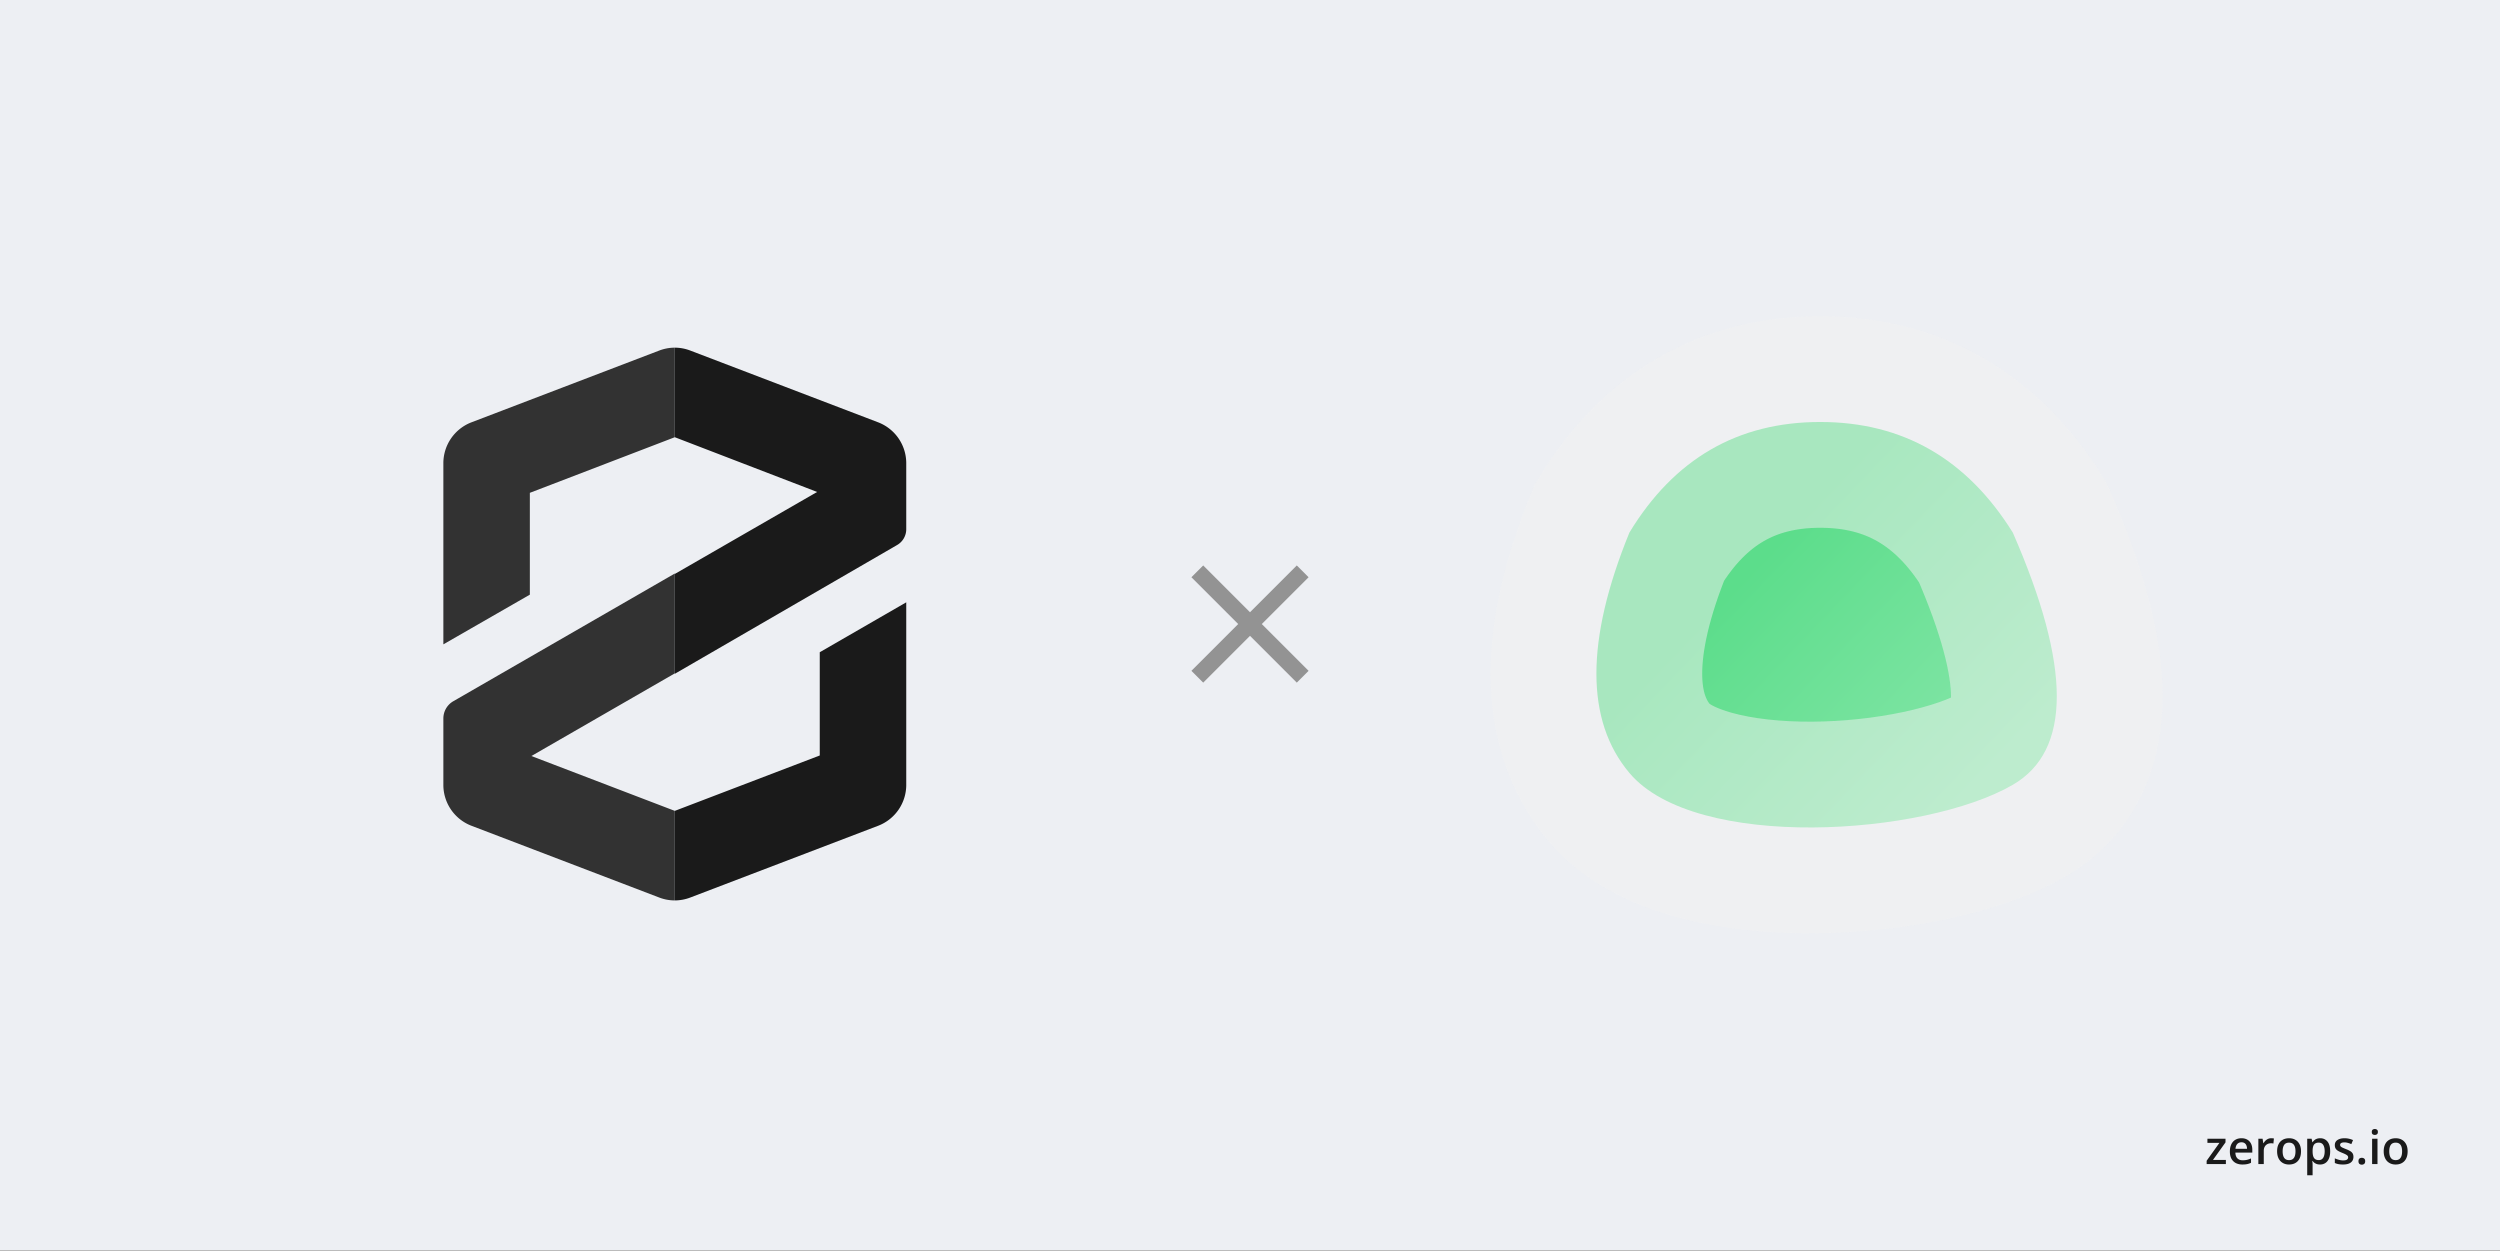 <svg width="2363" height="1182" fill="none" xmlns="http://www.w3.org/2000/svg"><rect width="100%" height="100%" fill="#808080" stroke="none"/><g clip-path="url(#a)"><path d="M2363 0H0v1181.5h2363V0Z" fill="#EDEFF3"/><path d="M2103.9 1100.27h-18.18v-3.13l12.09-16.9h-11.35v-3.92h17.09v3.46l-11.85 16.58h12.2v3.91Zm14.71-24.4c2.15 0 3.97.44 5.51 1.32 1.53.88 2.69 2.13 3.52 3.74.81 1.62 1.24 3.55 1.24 5.8v2.73h-15.99c.06 2.32.67 4.1 1.85 5.36 1.2 1.26 2.88 1.88 5.02 1.88 1.53 0 2.9-.14 4.12-.43 1.21-.3 2.49-.74 3.78-1.32v4.13c-1.2.56-2.42.98-3.66 1.23-1.23.26-2.73.39-4.46.39-2.35 0-4.41-.45-6.21-1.36-1.77-.92-3.15-2.29-4.17-4.11-.99-1.82-1.49-4.07-1.49-6.77 0-2.68.46-4.96 1.36-6.84.91-1.87 2.18-3.3 3.82-4.28 1.65-.98 3.57-1.47 5.76-1.47Zm0 3.83c-1.6 0-2.89.52-3.89 1.56-.98 1.03-1.55 2.56-1.74 4.56h10.91c-.01-1.2-.22-2.26-.61-3.18-.36-.92-.94-1.64-1.73-2.16-.76-.52-1.74-.78-2.94-.78Zm28.14-3.83c.39 0 .83.02 1.31.06.48.05.89.1 1.24.18l-.48 4.76c-.3-.09-.69-.16-1.13-.2-.42-.04-.81-.06-1.16-.06-.91 0-1.78.15-2.61.45-.81.29-1.55.74-2.17 1.34-.65.59-1.13 1.34-1.5 2.23-.37.9-.53 1.93-.53 3.12v12.52h-5.12v-23.95h3.99l.68 4.22h.24c.48-.85 1.07-1.63 1.77-2.33.72-.71 1.52-1.27 2.42-1.69.93-.44 1.94-.65 3.05-.65Zm28.17 12.37c0 1.99-.26 3.76-.78 5.3-.51 1.55-1.27 2.85-2.27 3.92a9.826 9.826 0 0 1-3.58 2.42c-1.4.55-2.99.82-4.74.82-1.65 0-3.16-.27-4.52-.82-1.37-.56-2.57-1.37-3.57-2.42-.99-1.07-1.77-2.37-2.32-3.92-.54-1.54-.82-3.31-.82-5.3 0-2.64.45-4.87 1.37-6.7.92-1.85 2.23-3.26 3.93-4.22 1.7-.97 3.73-1.45 6.08-1.45 2.21 0 4.15.48 5.85 1.45 1.68.96 3.01 2.37 3.95 4.22.96 1.84 1.42 4.08 1.42 6.7Zm-17.37 0c0 1.75.22 3.24.63 4.48.44 1.24 1.1 2.19 1.99 2.86.9.65 2.05.97 3.47.97 1.4 0 2.57-.32 3.45-.97.91-.67 1.55-1.62 1.98-2.86.42-1.24.63-2.73.63-4.48 0-1.74-.21-3.22-.63-4.43-.43-1.23-1.07-2.16-1.98-2.79-.88-.65-2.05-.98-3.47-.98-2.1 0-3.65.71-4.61 2.12-.96 1.42-1.46 3.44-1.46 6.08Zm35.52-12.37c2.82 0 5.11 1.04 6.83 3.11 1.73 2.08 2.58 5.17 2.58 9.26 0 2.71-.39 5-1.2 6.86-.79 1.85-1.92 3.25-3.36 4.2-1.42.93-3.08 1.4-4.98 1.4-1.22 0-2.27-.15-3.18-.47-.88-.32-1.64-.73-2.29-1.23a9.752 9.752 0 0 1-1.6-1.69h-.3c.08.57.13 1.22.21 1.92.07.69.09 1.33.09 1.91v9.75h-5.1v-34.57h4.16l.72 3.31h.22c.46-.67.99-1.3 1.62-1.88a7.36 7.36 0 0 1 2.35-1.36c.92-.35 1.99-.52 3.23-.52Zm-1.37 4.15c-1.4 0-2.53.28-3.38.85-.83.54-1.46 1.37-1.84 2.48-.37 1.12-.58 2.51-.61 4.18v.71c0 1.78.18 3.29.55 4.53.37 1.22.98 2.16 1.83 2.81.87.63 2.05.95 3.51.95 1.23 0 2.27-.34 3.08-1.02.81-.67 1.42-1.64 1.83-2.9.4-1.25.61-2.73.61-4.43 0-2.58-.47-4.59-1.39-6.02-.9-1.42-2.31-2.14-4.19-2.14Zm32.77 13.42c0 1.57-.39 2.89-1.15 3.98-.75 1.08-1.88 1.9-3.36 2.46-1.45.55-3.23.82-5.35.82-1.68 0-3.12-.12-4.34-.36-1.2-.23-2.32-.59-3.39-1.09v-4.39c1.14.54 2.41 1 3.84 1.39 1.42.39 2.76.58 4.04.58 1.68 0 2.88-.26 3.62-.78.72-.53 1.09-1.24 1.09-2.12 0-.52-.15-.98-.45-1.38-.29-.42-.85-.85-1.64-1.28-.79-.44-1.98-.98-3.51-1.6-1.51-.6-2.79-1.21-3.84-1.82-1.03-.6-1.81-1.33-2.34-2.18-.54-.87-.81-1.97-.81-3.31 0-2.12.85-3.73 2.51-4.82 1.7-1.12 3.91-1.67 6.68-1.67 1.48 0 2.86.15 4.15.45 1.33.29 2.61.72 3.86 1.28l-1.6 3.83a22.42 22.42 0 0 0-3.27-1.17c-1.07-.32-2.18-.48-3.31-.48-1.31 0-2.3.21-3.01.61-.68.4-1.01.98-1.01 1.73 0 .56.16 1.04.5 1.43.33.39.9.78 1.71 1.17.82.39 1.96.87 3.42 1.45 1.42.54 2.66 1.12 3.69 1.73 1.05.59 1.87 1.32 2.42 2.18.57.87.85 1.99.85 3.36Zm4.76 4.15c0-1.18.3-2.01.91-2.49.62-.49 1.36-.73 2.25-.73.89 0 1.62.24 2.25.73.63.48.94 1.31.94 2.49 0 1.15-.31 1.99-.94 2.51-.63.5-1.36.76-2.25.76-.89 0-1.63-.26-2.25-.76-.61-.52-.91-1.36-.91-2.51Zm17.98-21.27v23.95h-5.09v-23.95h5.09Zm-2.51-9.17c.78 0 1.44.21 2.01.63.58.42.87 1.14.87 2.16 0 1.01-.29 1.73-.87 2.16-.57.42-1.23.63-2.01.63-.81 0-1.49-.21-2.07-.63-.53-.43-.81-1.15-.81-2.16 0-1.02.28-1.74.81-2.16.58-.42 1.26-.63 2.07-.63Zm31 21.09c0 1.99-.26 3.76-.78 5.3-.51 1.55-1.27 2.85-2.27 3.92a9.904 9.904 0 0 1-3.6 2.42c-1.38.55-2.97.82-4.72.82-1.65 0-3.16-.27-4.53-.82-1.36-.56-2.56-1.37-3.58-2.42-.99-1.07-1.75-2.37-2.31-3.92-.55-1.54-.83-3.31-.83-5.3 0-2.64.47-4.87 1.37-6.7.92-1.85 2.23-3.26 3.95-4.22 1.7-.97 3.73-1.45 6.07-1.45 2.2 0 4.16.48 5.84 1.45 1.7.96 3.01 2.37 3.97 4.22.94 1.84 1.42 4.08 1.42 6.7Zm-17.37 0c0 1.75.2 3.24.62 4.48.45 1.24 1.09 2.19 2 2.86.88.65 2.05.97 3.45.97 1.42 0 2.57-.32 3.47-.97.89-.67 1.55-1.62 1.98-2.86.4-1.24.62-2.73.62-4.48 0-1.74-.22-3.22-.62-4.43-.43-1.23-1.09-2.16-1.98-2.79-.9-.65-2.05-.98-3.49-.98-2.1 0-3.64.71-4.6 2.12-.97 1.42-1.45 3.44-1.45 6.08Z" fill="#1A1A1A"/><path d="m623.234 331.294-177.886 67.988a41.393 41.393 0 0 0-26.284 38.6v171.159l81.75-46.981v-96.239l137.012-52.567v-84.649a41.45 41.45 0 0 0-14.592 2.689ZM502.263 714.593l135.563-78.128v-94.376L428.377 662.853a18.84 18.84 0 0 0-9.314 16.144v63.227a41.392 41.392 0 0 0 26.285 38.184l177.886 67.988a41.336 41.336 0 0 0 14.592 2.69v-84.647l-135.563-51.846Z" fill="#323232"/><path d="M847.894 515.182a17.277 17.277 0 0 0 8.693-15.212v-62.088a41.404 41.404 0 0 0-7.179-23.36 41.428 41.428 0 0 0-19.105-15.24l-177.99-67.988a41.442 41.442 0 0 0-14.488-2.689v84.649l134.527 51.74-134.527 77.508v94.376l210.069-121.696ZM652.313 848.396l177.99-67.988a41.407 41.407 0 0 0 18.989-15.067 41.414 41.414 0 0 0 7.295-23.117V569.306l-81.752 47.186v97.584l-137.01 52.363v84.647a41.375 41.375 0 0 0 14.488-2.69Z" fill="#1A1A1A"/><path d="m1236.88 545.618-11.15-11.156-44.23 44.227-44.23-44.227-11.15 11.156 44.22 44.227-44.22 44.227 11.15 11.156 44.23-44.227 44.23 44.227 11.15-11.156-44.22-44.227 44.22-44.227Z" fill="#939393"/><path d="M1902.49 503.372c55.45 126.767 55.45 206.252 0 238.435-83.19 48.273-299.97 62.991-362.37-11.217-41.6-49.471-41.6-125.218 0-227.218 42.3-69.674 102.42-104.51 180.36-104.51 77.95 0 138.61 34.836 182.01 104.51Z" fill="url(#b)" stroke="#F2F2F2" stroke-opacity=".51" stroke-width="200" stroke-linecap="round"/></g><defs><linearGradient id="b" x1="1664.31" y1="529.719" x2="1875.07" y2="731.468" gradientUnits="userSpaceOnUse"><stop stop-color="#5CDD8B"/><stop offset="1" stop-color="#86E6A9"/></linearGradient><clipPath id="a"><path fill="#fff" d="M0 0h2363v1181.5H0z"/></clipPath></defs></svg>
